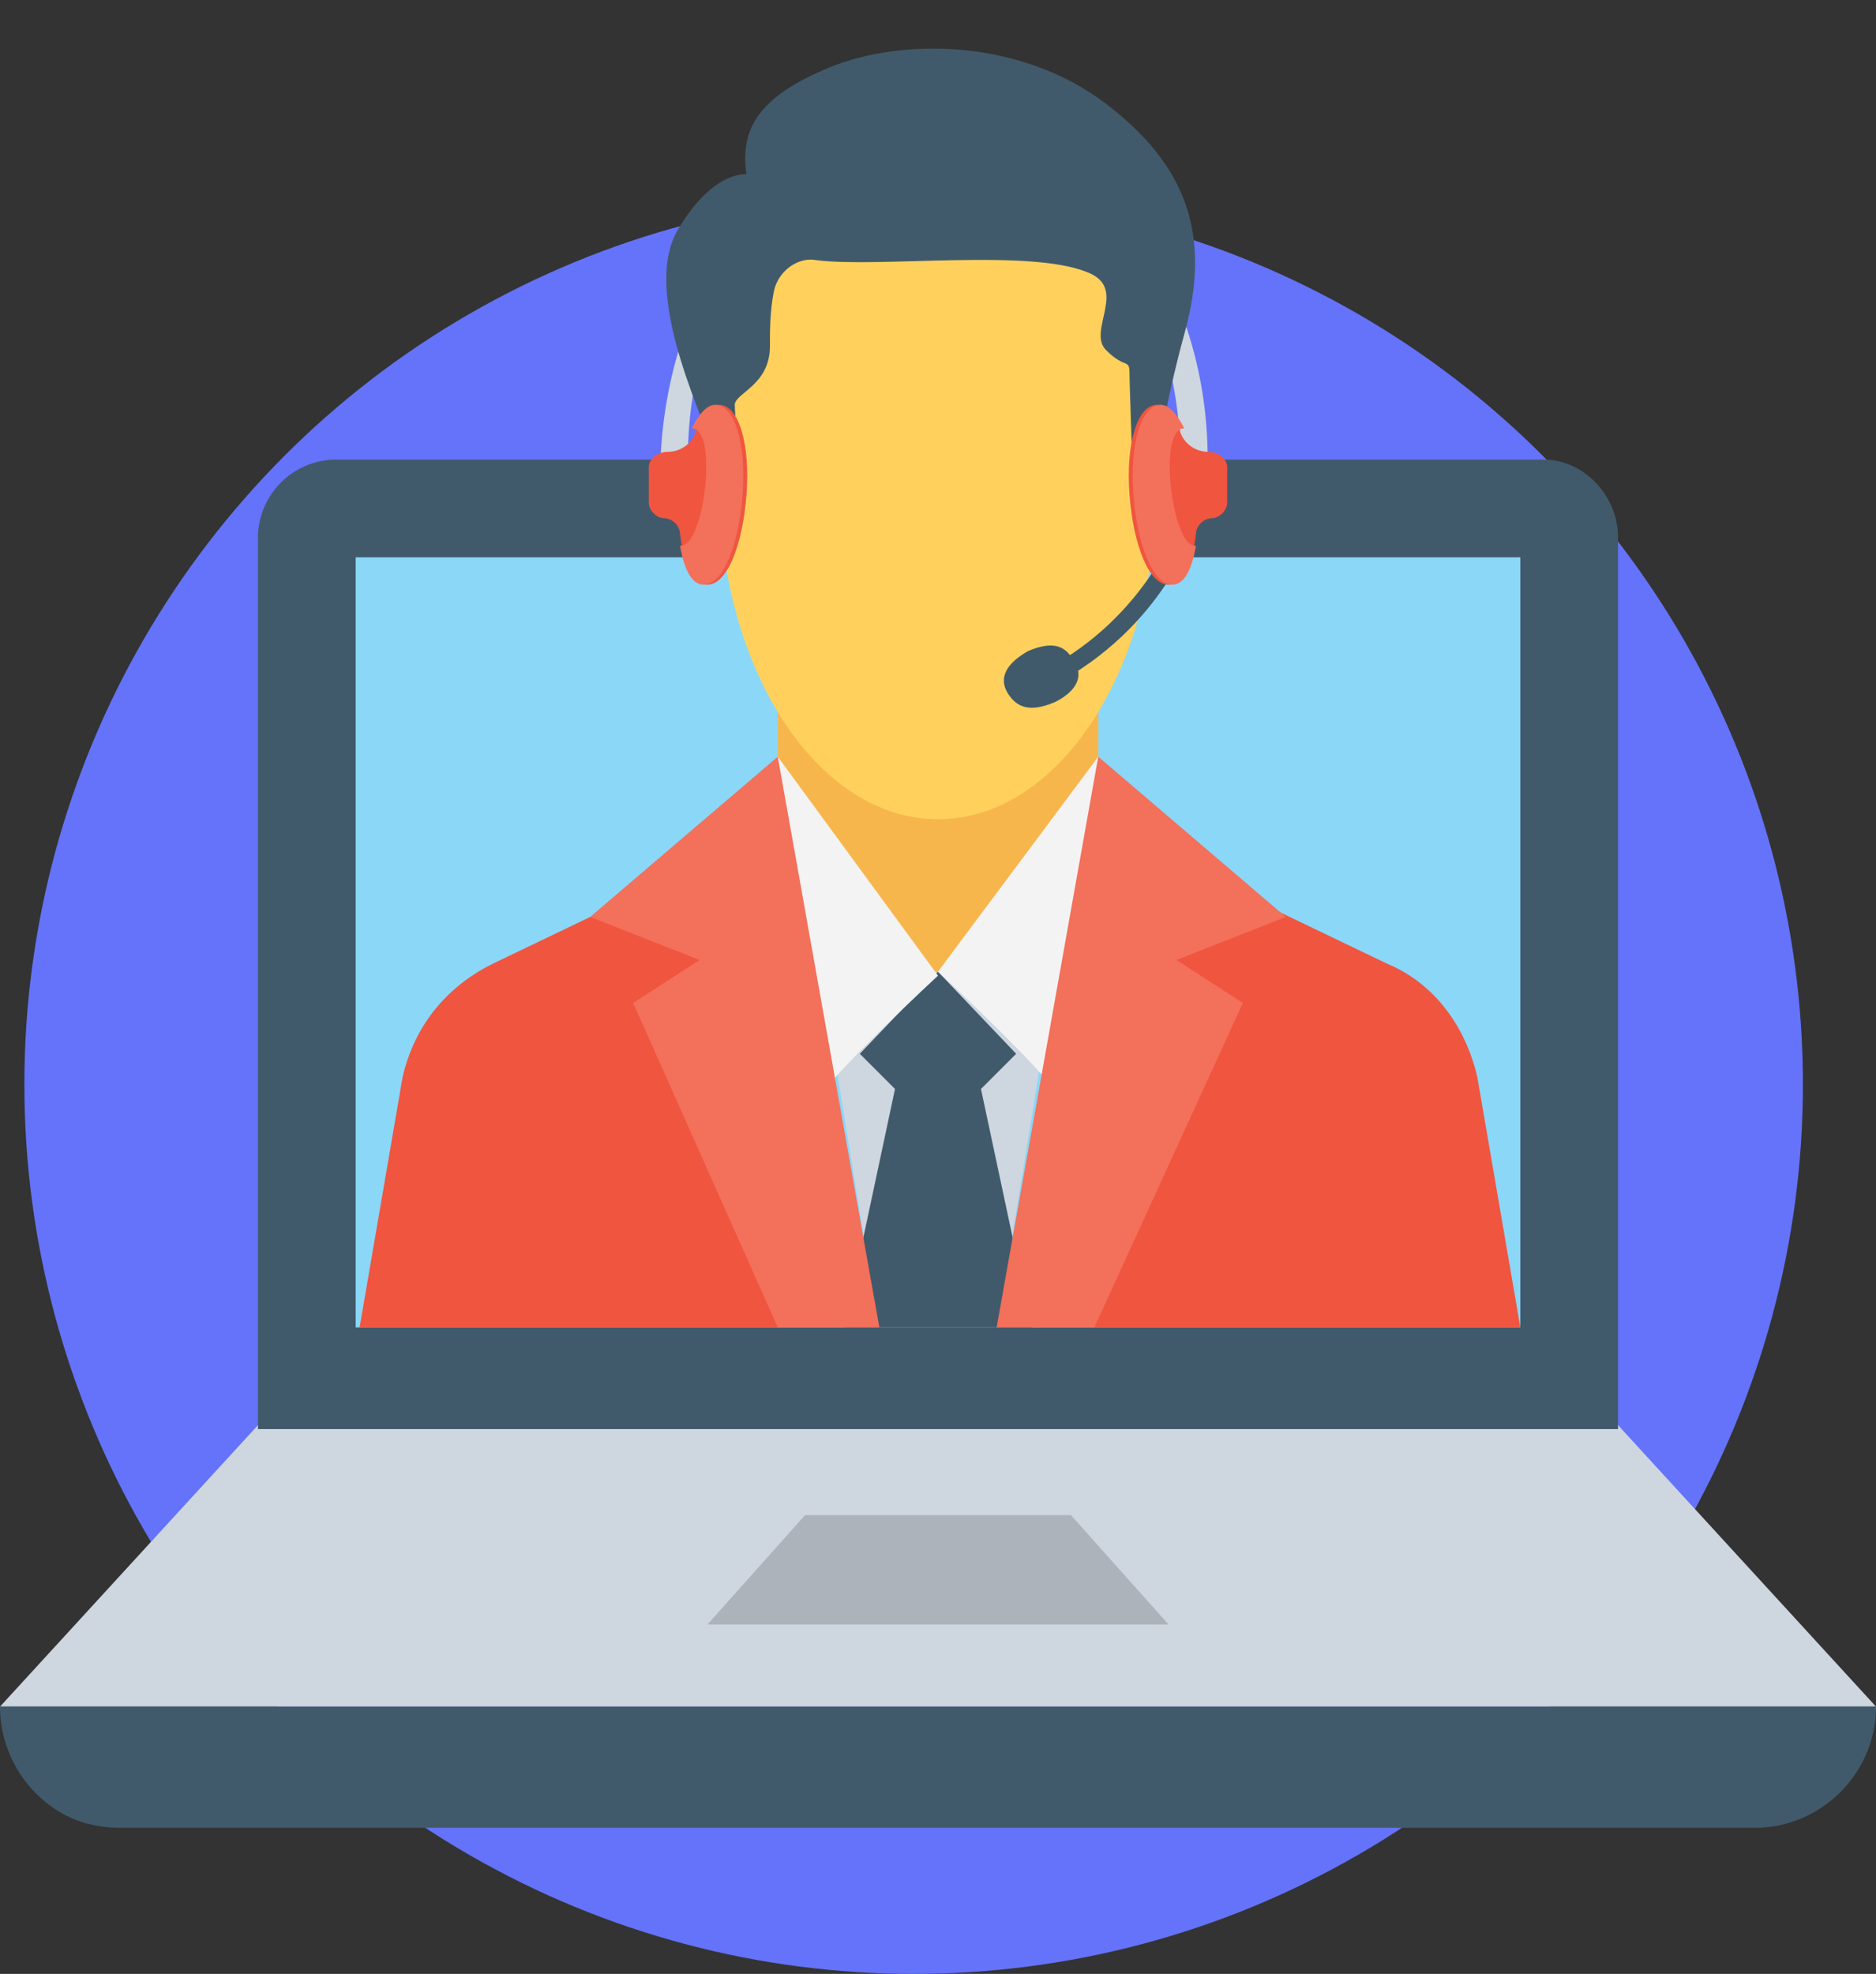 <svg width="77" height="81" fill="none" xmlns="http://www.w3.org/2000/svg"><rect width="100%" height="100%" fill="#333333" stroke="none"/><circle cx="37.5" cy="44.5" r="36.5" fill="#6473F9"/><path d="M66.412 58.482H10.587L0 70.032h77l-10.588-11.55z" fill="#CED6E0"/><path d="M29.035 66.664l4.01-4.492h10.91l4.01 4.492h-18.93z" fill="#ADB3BA"/><path d="M66.412 22.068v36.575H10.587V22.068a3.218 3.218 0 013.209-3.209h49.569c1.604 0 3.047 1.444 3.047 3.209z" fill="#415A6B"/><path d="M62.402 22.87H14.598v31.602h47.804V22.87z" fill="#8AD7F8"/><path d="M77 70.032c0 2.727-2.246 4.973-4.973 4.973H4.973c-1.444 0-2.567-.481-3.53-1.444A5.089 5.089 0 010 70.032h77z" fill="#415A6B"/><path d="M49.569 18.86h-1.123c0-7.059-4.492-12.994-10.106-12.994-5.615 0-10.107 5.775-10.107 12.994H27.11c.321-7.7 5.294-13.957 11.39-13.957 6.096 0 11.069 6.257 11.069 13.957zm-8.342 33.848l2.086-12.834h-9.626l2.086 12.834h5.454z" fill="#CED6E0"/><path d="M40.264 44.687l1.444-1.444-3.208-3.369-3.208 3.369 1.443 1.444h3.53zm2.086 9.785l-2.086-9.785h-3.529l-2.085 9.785h7.7z" fill="#415A6B"/><path d="M45.077 24.314H31.923v15.56h13.154v-15.56z" fill="#F7B64C"/><path d="M45.077 31.051L38.5 39.874s4.492 4.17 4.813 4.973l4.812-9.946-3.048-3.85zm-13.154 0l6.577 8.984s-4.492 4.17-4.813 4.973l-4.812-9.946 3.048-4.01z" fill="#F3F3F3"/><path d="M62.402 54.472l-1.764-10.267c-.482-2.085-1.765-3.85-3.69-4.652l-8.02-3.85-6.097 18.769h19.571z" fill="#F05540"/><path d="M44.917 54.472l6.096-13.315-2.727-1.764 4.491-1.765-7.7-6.577-4.17 23.421h4.01z" fill="#F3705A"/><path d="M34.33 54.472l-6.096-18.769-8.021 3.85c-1.925.963-3.209 2.567-3.69 4.652L14.76 54.472h19.57z" fill="#F05540"/><path d="M25.988 41.157l5.935 13.315h4.17l-4.17-23.42-7.7 6.576 4.492 1.765-2.727 1.764z" fill="#F3705A"/><path d="M38.5 33.617c4.961 0 8.983-6.176 8.983-13.795 0-7.62-4.022-13.796-8.983-13.796s-8.983 6.177-8.983 13.796 4.022 13.795 8.983 13.795z" fill="#FFD15C"/><path d="M43.152 28.164l-.32-.642c4.33-2.246 5.614-6.256 5.614-6.256l.642.16c0 .16-1.284 4.331-5.936 6.738z" fill="#415A6B"/><path d="M44.114 27.201c.321.482.161 1.123-.801 1.604-1.123.482-1.605.16-1.925-.32-.321-.482-.321-1.123.802-1.765 1.123-.481 1.604-.16 1.925.481zm-14.758-7.058h.963c0-1.284-.16-3.209-.16-3.53 0-.48 1.443-.802 1.443-2.406 0-.642 0-1.444.16-2.246s.963-1.443 1.765-1.283c2.567.32 8.663-.481 11.069.481 1.764.642 0 2.407.802 3.209s.962.32.962.962c0 .481.16 4.652.16 5.615h.482c.32-1.123.802-4.332 1.604-7.219 1.123-4.01.16-6.898-3.208-9.465-3.369-2.566-8.02-2.727-11.069-1.604-2.887 1.123-4.01 2.406-3.69 4.492 0 0-1.443-.16-2.887 2.406-1.444 2.727 1.444 8.181 1.444 8.823 0 .481.16 1.123.16 1.765z" fill="#415A6B"/><path d="M50.37 19.18v1.444c0 .32-.32.642-.641.642-.32 0-.642.32-.642.641-.16 1.284-.48 2.086-1.123 2.086-.802 0-1.443-1.604-1.604-3.69-.16-2.085.32-3.69 1.123-3.69.32 0 .802.482.963 1.124.16.481.641.802 1.123.802.481 0 .802.32.802.641z" fill="#F05540"/><path d="M49.087 22.389c-.16.962-.48 1.604-.962 1.604-.802 0-1.444-1.604-1.604-3.69-.16-2.085.32-3.69 1.123-3.69.32 0 .641.322.962.963-1.123 0-.481 4.973.481 4.813z" fill="#F3705A"/><path d="M26.63 19.18v1.444c0 .32.32.642.64.642.322 0 .643.32.643.641.16 1.284.48 2.086 1.123 2.086.802 0 1.443-1.604 1.604-3.69.16-2.085-.321-3.69-1.123-3.69-.32 0-.802.482-.963 1.124-.16.481-.641.802-1.123.802-.481 0-.802.32-.802.641z" fill="#F05540"/><path d="M27.913 22.389c.16.962.48 1.604.962 1.604.802 0 1.444-1.604 1.604-3.69.16-2.085-.32-3.69-1.123-3.69-.32 0-.641.322-.962.963 1.123 0 .481 4.973-.481 4.813z" fill="#F3705A"/></svg>